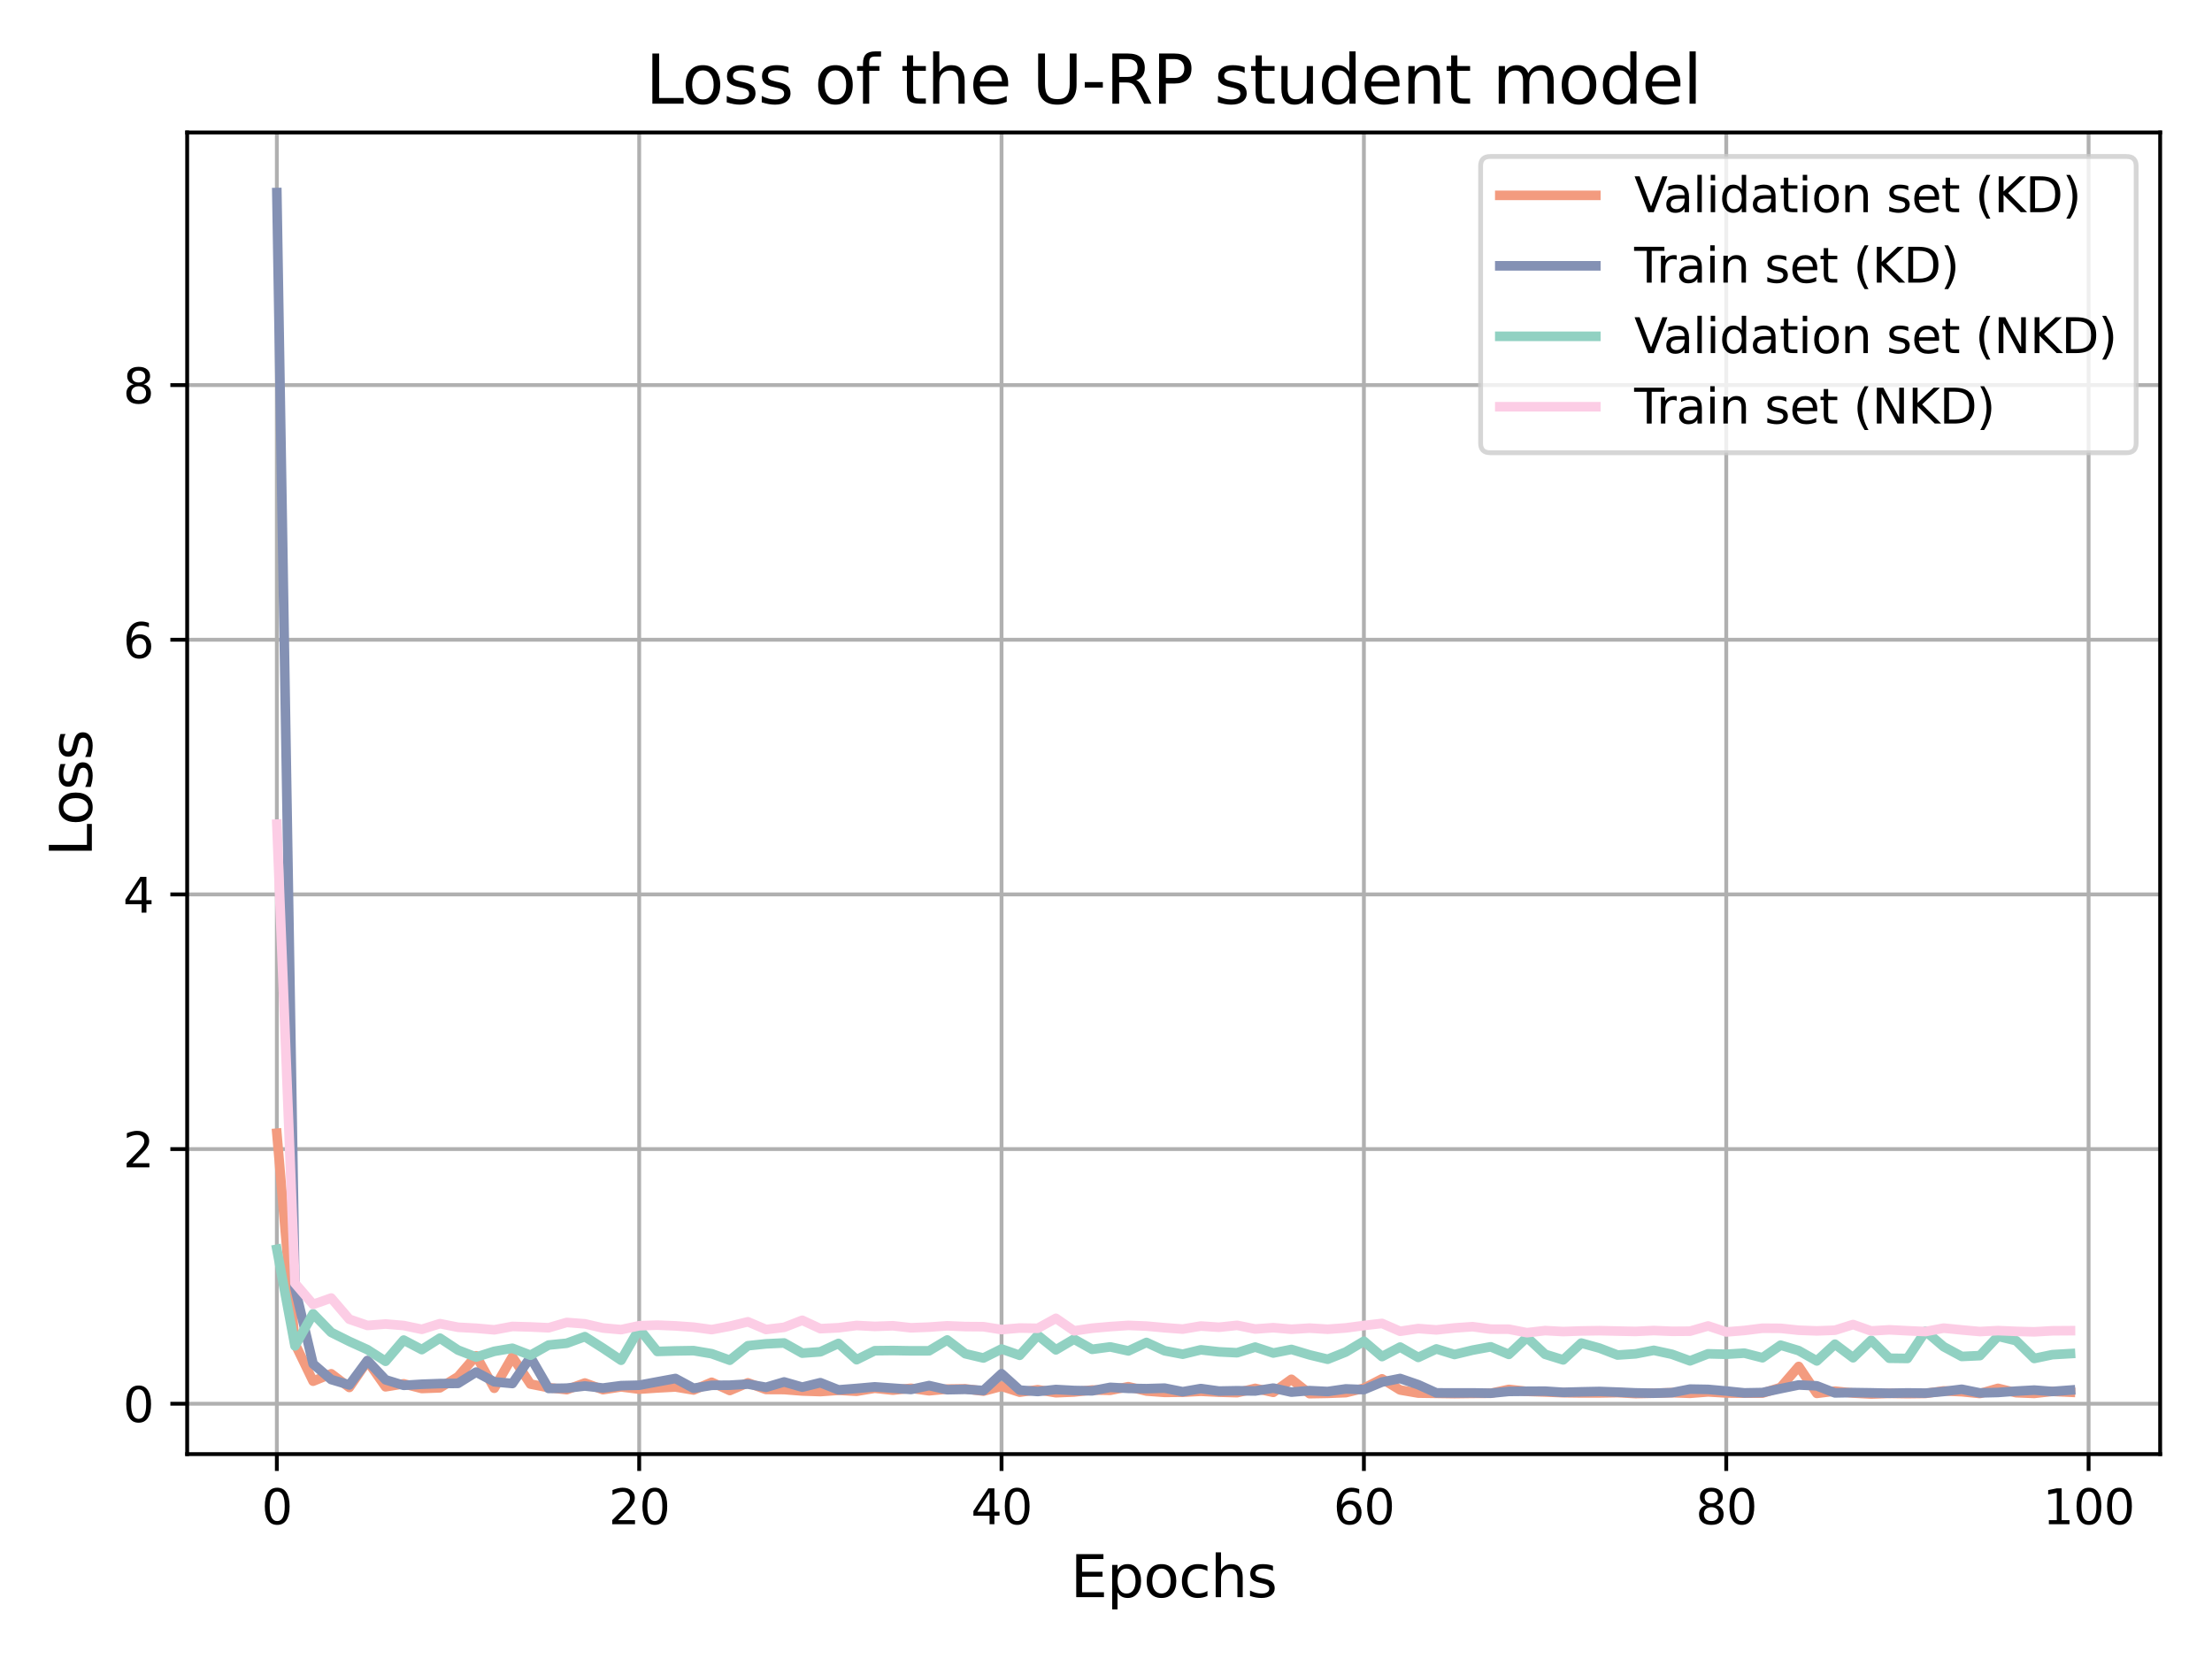 <?xml version="1.0" encoding="utf-8" standalone="no"?>
<!DOCTYPE svg PUBLIC "-//W3C//DTD SVG 1.1//EN"
  "http://www.w3.org/Graphics/SVG/1.1/DTD/svg11.dtd">
<svg xmlns:xlink="http://www.w3.org/1999/xlink" width="460.8pt" height="345.6pt" viewBox="0 0 460.8 345.6" xmlns="http://www.w3.org/2000/svg" version="1.1">
 <defs>
  <style type="text/css">*{stroke-linejoin: round; stroke-linecap: butt}</style>
 </defs>
 <g id="figure_1">
  <g id="patch_1">
   <path d="M 0 345.6 
L 460.8 345.6 
L 460.8 0 
L 0 0 
z
" style="fill: #ffffff"/>
  </g>
  <g id="axes_1">
   <g id="patch_2">
    <path d="M 38.99 302.92 
L 450 302.92 
L 450 27.6 
L 38.99 27.6 
z
" style="fill: #ffffff"/>
   </g>
   <g id="matplotlib.axis_1">
    <g id="xtick_1">
     <g id="line2d_1">
      <path d="M 57.672 302.92 
L 57.672 27.6 
" clip-path="url(#p342c184f6d)" style="fill: none; stroke: #b0b0b0; stroke-width: 0.8; stroke-linecap: square"/>
     </g>
     <g id="line2d_2">
      <defs>
       <path id="mbb10633350" d="M 0 0 
L 0 3.5 
" style="stroke: #000000; stroke-width: 0.8"/>
      </defs>
      <g>
       <use xlink:href="#mbb10633350" x="57.672" y="302.92" style="stroke: #000000; stroke-width: 0.8"/>
      </g>
     </g>
     <g id="text_1">
      <!-- 0 -->
      <g transform="translate(54.491 317.518)scale(0.1 -0.1)">
       <defs>
        <path id="DejaVuSans-30" d="M 2034 4250 
Q 1547 4250 1301 3770 
Q 1056 3291 1056 2328 
Q 1056 1369 1301 889 
Q 1547 409 2034 409 
Q 2525 409 2770 889 
Q 3016 1369 3016 2328 
Q 3016 3291 2770 3770 
Q 2525 4250 2034 4250 
z
M 2034 4750 
Q 2819 4750 3233 4129 
Q 3647 3509 3647 2328 
Q 3647 1150 3233 529 
Q 2819 -91 2034 -91 
Q 1250 -91 836 529 
Q 422 1150 422 2328 
Q 422 3509 836 4129 
Q 1250 4750 2034 4750 
z
" transform="scale(0.016)"/>
       </defs>
       <use xlink:href="#DejaVuSans-30"/>
      </g>
     </g>
    </g>
    <g id="xtick_2">
     <g id="line2d_3">
      <path d="M 133.156 302.92 
L 133.156 27.6 
" clip-path="url(#p342c184f6d)" style="fill: none; stroke: #b0b0b0; stroke-width: 0.8; stroke-linecap: square"/>
     </g>
     <g id="line2d_4">
      <g>
       <use xlink:href="#mbb10633350" x="133.156" y="302.92" style="stroke: #000000; stroke-width: 0.8"/>
      </g>
     </g>
     <g id="text_2">
      <!-- 20 -->
      <g transform="translate(126.794 317.518)scale(0.1 -0.1)">
       <defs>
        <path id="DejaVuSans-32" d="M 1228 531 
L 3431 531 
L 3431 0 
L 469 0 
L 469 531 
Q 828 903 1448 1529 
Q 2069 2156 2228 2338 
Q 2531 2678 2651 2914 
Q 2772 3150 2772 3378 
Q 2772 3750 2511 3984 
Q 2250 4219 1831 4219 
Q 1534 4219 1204 4116 
Q 875 4013 500 3803 
L 500 4441 
Q 881 4594 1212 4672 
Q 1544 4750 1819 4750 
Q 2544 4750 2975 4387 
Q 3406 4025 3406 3419 
Q 3406 3131 3298 2873 
Q 3191 2616 2906 2266 
Q 2828 2175 2409 1742 
Q 1991 1309 1228 531 
z
" transform="scale(0.016)"/>
       </defs>
       <use xlink:href="#DejaVuSans-32"/>
       <use xlink:href="#DejaVuSans-30" x="63.623"/>
      </g>
     </g>
    </g>
    <g id="xtick_3">
     <g id="line2d_5">
      <path d="M 208.64 302.92 
L 208.64 27.6 
" clip-path="url(#p342c184f6d)" style="fill: none; stroke: #b0b0b0; stroke-width: 0.8; stroke-linecap: square"/>
     </g>
     <g id="line2d_6">
      <g>
       <use xlink:href="#mbb10633350" x="208.64" y="302.92" style="stroke: #000000; stroke-width: 0.8"/>
      </g>
     </g>
     <g id="text_3">
      <!-- 40 -->
      <g transform="translate(202.278 317.518)scale(0.1 -0.1)">
       <defs>
        <path id="DejaVuSans-34" d="M 2419 4116 
L 825 1625 
L 2419 1625 
L 2419 4116 
z
M 2253 4666 
L 3047 4666 
L 3047 1625 
L 3713 1625 
L 3713 1100 
L 3047 1100 
L 3047 0 
L 2419 0 
L 2419 1100 
L 313 1100 
L 313 1709 
L 2253 4666 
z
" transform="scale(0.016)"/>
       </defs>
       <use xlink:href="#DejaVuSans-34"/>
       <use xlink:href="#DejaVuSans-30" x="63.623"/>
      </g>
     </g>
    </g>
    <g id="xtick_4">
     <g id="line2d_7">
      <path d="M 284.124 302.92 
L 284.124 27.6 
" clip-path="url(#p342c184f6d)" style="fill: none; stroke: #b0b0b0; stroke-width: 0.8; stroke-linecap: square"/>
     </g>
     <g id="line2d_8">
      <g>
       <use xlink:href="#mbb10633350" x="284.124" y="302.92" style="stroke: #000000; stroke-width: 0.8"/>
      </g>
     </g>
     <g id="text_4">
      <!-- 60 -->
      <g transform="translate(277.762 317.518)scale(0.1 -0.1)">
       <defs>
        <path id="DejaVuSans-36" d="M 2113 2584 
Q 1688 2584 1439 2293 
Q 1191 2003 1191 1497 
Q 1191 994 1439 701 
Q 1688 409 2113 409 
Q 2538 409 2786 701 
Q 3034 994 3034 1497 
Q 3034 2003 2786 2293 
Q 2538 2584 2113 2584 
z
M 3366 4563 
L 3366 3988 
Q 3128 4100 2886 4159 
Q 2644 4219 2406 4219 
Q 1781 4219 1451 3797 
Q 1122 3375 1075 2522 
Q 1259 2794 1537 2939 
Q 1816 3084 2150 3084 
Q 2853 3084 3261 2657 
Q 3669 2231 3669 1497 
Q 3669 778 3244 343 
Q 2819 -91 2113 -91 
Q 1303 -91 875 529 
Q 447 1150 447 2328 
Q 447 3434 972 4092 
Q 1497 4750 2381 4750 
Q 2619 4750 2861 4703 
Q 3103 4656 3366 4563 
z
" transform="scale(0.016)"/>
       </defs>
       <use xlink:href="#DejaVuSans-36"/>
       <use xlink:href="#DejaVuSans-30" x="63.623"/>
      </g>
     </g>
    </g>
    <g id="xtick_5">
     <g id="line2d_9">
      <path d="M 359.608 302.92 
L 359.608 27.6 
" clip-path="url(#p342c184f6d)" style="fill: none; stroke: #b0b0b0; stroke-width: 0.8; stroke-linecap: square"/>
     </g>
     <g id="line2d_10">
      <g>
       <use xlink:href="#mbb10633350" x="359.608" y="302.92" style="stroke: #000000; stroke-width: 0.8"/>
      </g>
     </g>
     <g id="text_5">
      <!-- 80 -->
      <g transform="translate(353.245 317.518)scale(0.1 -0.1)">
       <defs>
        <path id="DejaVuSans-38" d="M 2034 2216 
Q 1584 2216 1326 1975 
Q 1069 1734 1069 1313 
Q 1069 891 1326 650 
Q 1584 409 2034 409 
Q 2484 409 2743 651 
Q 3003 894 3003 1313 
Q 3003 1734 2745 1975 
Q 2488 2216 2034 2216 
z
M 1403 2484 
Q 997 2584 770 2862 
Q 544 3141 544 3541 
Q 544 4100 942 4425 
Q 1341 4750 2034 4750 
Q 2731 4750 3128 4425 
Q 3525 4100 3525 3541 
Q 3525 3141 3298 2862 
Q 3072 2584 2669 2484 
Q 3125 2378 3379 2068 
Q 3634 1759 3634 1313 
Q 3634 634 3220 271 
Q 2806 -91 2034 -91 
Q 1263 -91 848 271 
Q 434 634 434 1313 
Q 434 1759 690 2068 
Q 947 2378 1403 2484 
z
M 1172 3481 
Q 1172 3119 1398 2916 
Q 1625 2713 2034 2713 
Q 2441 2713 2670 2916 
Q 2900 3119 2900 3481 
Q 2900 3844 2670 4047 
Q 2441 4250 2034 4250 
Q 1625 4250 1398 4047 
Q 1172 3844 1172 3481 
z
" transform="scale(0.016)"/>
       </defs>
       <use xlink:href="#DejaVuSans-38"/>
       <use xlink:href="#DejaVuSans-30" x="63.623"/>
      </g>
     </g>
    </g>
    <g id="xtick_6">
     <g id="line2d_11">
      <path d="M 435.092 302.92 
L 435.092 27.6 
" clip-path="url(#p342c184f6d)" style="fill: none; stroke: #b0b0b0; stroke-width: 0.8; stroke-linecap: square"/>
     </g>
     <g id="line2d_12">
      <g>
       <use xlink:href="#mbb10633350" x="435.092" y="302.92" style="stroke: #000000; stroke-width: 0.8"/>
      </g>
     </g>
     <g id="text_6">
      <!-- 100 -->
      <g transform="translate(425.548 317.518)scale(0.1 -0.1)">
       <defs>
        <path id="DejaVuSans-31" d="M 794 531 
L 1825 531 
L 1825 4091 
L 703 3866 
L 703 4441 
L 1819 4666 
L 2450 4666 
L 2450 531 
L 3481 531 
L 3481 0 
L 794 0 
L 794 531 
z
" transform="scale(0.016)"/>
       </defs>
       <use xlink:href="#DejaVuSans-31"/>
       <use xlink:href="#DejaVuSans-30" x="63.623"/>
       <use xlink:href="#DejaVuSans-30" x="127.246"/>
      </g>
     </g>
    </g>
    <g id="text_7">
     <!-- Epochs -->
     <g transform="translate(222.996 332.716)scale(0.12 -0.12)">
      <defs>
       <path id="DejaVuSans-45" d="M 628 4666 
L 3578 4666 
L 3578 4134 
L 1259 4134 
L 1259 2753 
L 3481 2753 
L 3481 2222 
L 1259 2222 
L 1259 531 
L 3634 531 
L 3634 0 
L 628 0 
L 628 4666 
z
" transform="scale(0.016)"/>
       <path id="DejaVuSans-70" d="M 1159 525 
L 1159 -1331 
L 581 -1331 
L 581 3500 
L 1159 3500 
L 1159 2969 
Q 1341 3281 1617 3432 
Q 1894 3584 2278 3584 
Q 2916 3584 3314 3078 
Q 3713 2572 3713 1747 
Q 3713 922 3314 415 
Q 2916 -91 2278 -91 
Q 1894 -91 1617 61 
Q 1341 213 1159 525 
z
M 3116 1747 
Q 3116 2381 2855 2742 
Q 2594 3103 2138 3103 
Q 1681 3103 1420 2742 
Q 1159 2381 1159 1747 
Q 1159 1113 1420 752 
Q 1681 391 2138 391 
Q 2594 391 2855 752 
Q 3116 1113 3116 1747 
z
" transform="scale(0.016)"/>
       <path id="DejaVuSans-6f" d="M 1959 3097 
Q 1497 3097 1228 2736 
Q 959 2375 959 1747 
Q 959 1119 1226 758 
Q 1494 397 1959 397 
Q 2419 397 2687 759 
Q 2956 1122 2956 1747 
Q 2956 2369 2687 2733 
Q 2419 3097 1959 3097 
z
M 1959 3584 
Q 2709 3584 3137 3096 
Q 3566 2609 3566 1747 
Q 3566 888 3137 398 
Q 2709 -91 1959 -91 
Q 1206 -91 779 398 
Q 353 888 353 1747 
Q 353 2609 779 3096 
Q 1206 3584 1959 3584 
z
" transform="scale(0.016)"/>
       <path id="DejaVuSans-63" d="M 3122 3366 
L 3122 2828 
Q 2878 2963 2633 3030 
Q 2388 3097 2138 3097 
Q 1578 3097 1268 2742 
Q 959 2388 959 1747 
Q 959 1106 1268 751 
Q 1578 397 2138 397 
Q 2388 397 2633 464 
Q 2878 531 3122 666 
L 3122 134 
Q 2881 22 2623 -34 
Q 2366 -91 2075 -91 
Q 1284 -91 818 406 
Q 353 903 353 1747 
Q 353 2603 823 3093 
Q 1294 3584 2113 3584 
Q 2378 3584 2631 3529 
Q 2884 3475 3122 3366 
z
" transform="scale(0.016)"/>
       <path id="DejaVuSans-68" d="M 3513 2113 
L 3513 0 
L 2938 0 
L 2938 2094 
Q 2938 2591 2744 2837 
Q 2550 3084 2163 3084 
Q 1697 3084 1428 2787 
Q 1159 2491 1159 1978 
L 1159 0 
L 581 0 
L 581 4863 
L 1159 4863 
L 1159 2956 
Q 1366 3272 1645 3428 
Q 1925 3584 2291 3584 
Q 2894 3584 3203 3211 
Q 3513 2838 3513 2113 
z
" transform="scale(0.016)"/>
       <path id="DejaVuSans-73" d="M 2834 3397 
L 2834 2853 
Q 2591 2978 2328 3040 
Q 2066 3103 1784 3103 
Q 1356 3103 1142 2972 
Q 928 2841 928 2578 
Q 928 2378 1081 2264 
Q 1234 2150 1697 2047 
L 1894 2003 
Q 2506 1872 2764 1633 
Q 3022 1394 3022 966 
Q 3022 478 2636 193 
Q 2250 -91 1575 -91 
Q 1294 -91 989 -36 
Q 684 19 347 128 
L 347 722 
Q 666 556 975 473 
Q 1284 391 1588 391 
Q 1994 391 2212 530 
Q 2431 669 2431 922 
Q 2431 1156 2273 1281 
Q 2116 1406 1581 1522 
L 1381 1569 
Q 847 1681 609 1914 
Q 372 2147 372 2553 
Q 372 3047 722 3315 
Q 1072 3584 1716 3584 
Q 2034 3584 2315 3537 
Q 2597 3491 2834 3397 
z
" transform="scale(0.016)"/>
      </defs>
      <use xlink:href="#DejaVuSans-45"/>
      <use xlink:href="#DejaVuSans-70" x="63.184"/>
      <use xlink:href="#DejaVuSans-6f" x="126.66"/>
      <use xlink:href="#DejaVuSans-63" x="187.842"/>
      <use xlink:href="#DejaVuSans-68" x="242.822"/>
      <use xlink:href="#DejaVuSans-73" x="306.201"/>
     </g>
    </g>
   </g>
   <g id="matplotlib.axis_2">
    <g id="ytick_1">
     <g id="line2d_13">
      <path d="M 38.99 292.428 
L 450 292.428 
" clip-path="url(#p342c184f6d)" style="fill: none; stroke: #b0b0b0; stroke-width: 0.8; stroke-linecap: square"/>
     </g>
     <g id="line2d_14">
      <defs>
       <path id="m2e45bf5caa" d="M 0 0 
L -3.5 0 
" style="stroke: #000000; stroke-width: 0.8"/>
      </defs>
      <g>
       <use xlink:href="#m2e45bf5caa" x="38.99" y="292.428" style="stroke: #000000; stroke-width: 0.8"/>
      </g>
     </g>
     <g id="text_8">
      <!-- 0 -->
      <g transform="translate(25.628 296.227)scale(0.1 -0.1)">
       <use xlink:href="#DejaVuSans-30"/>
      </g>
     </g>
    </g>
    <g id="ytick_2">
     <g id="line2d_15">
      <path d="M 38.99 239.376 
L 450 239.376 
" clip-path="url(#p342c184f6d)" style="fill: none; stroke: #b0b0b0; stroke-width: 0.8; stroke-linecap: square"/>
     </g>
     <g id="line2d_16">
      <g>
       <use xlink:href="#m2e45bf5caa" x="38.99" y="239.376" style="stroke: #000000; stroke-width: 0.8"/>
      </g>
     </g>
     <g id="text_9">
      <!-- 2 -->
      <g transform="translate(25.628 243.175)scale(0.1 -0.1)">
       <use xlink:href="#DejaVuSans-32"/>
      </g>
     </g>
    </g>
    <g id="ytick_3">
     <g id="line2d_17">
      <path d="M 38.99 186.323 
L 450 186.323 
" clip-path="url(#p342c184f6d)" style="fill: none; stroke: #b0b0b0; stroke-width: 0.8; stroke-linecap: square"/>
     </g>
     <g id="line2d_18">
      <g>
       <use xlink:href="#m2e45bf5caa" x="38.99" y="186.323" style="stroke: #000000; stroke-width: 0.8"/>
      </g>
     </g>
     <g id="text_10">
      <!-- 4 -->
      <g transform="translate(25.628 190.123)scale(0.1 -0.1)">
       <use xlink:href="#DejaVuSans-34"/>
      </g>
     </g>
    </g>
    <g id="ytick_4">
     <g id="line2d_19">
      <path d="M 38.99 133.271 
L 450 133.271 
" clip-path="url(#p342c184f6d)" style="fill: none; stroke: #b0b0b0; stroke-width: 0.8; stroke-linecap: square"/>
     </g>
     <g id="line2d_20">
      <g>
       <use xlink:href="#m2e45bf5caa" x="38.99" y="133.271" style="stroke: #000000; stroke-width: 0.8"/>
      </g>
     </g>
     <g id="text_11">
      <!-- 6 -->
      <g transform="translate(25.628 137.071)scale(0.1 -0.1)">
       <use xlink:href="#DejaVuSans-36"/>
      </g>
     </g>
    </g>
    <g id="ytick_5">
     <g id="line2d_21">
      <path d="M 38.99 80.219 
L 450 80.219 
" clip-path="url(#p342c184f6d)" style="fill: none; stroke: #b0b0b0; stroke-width: 0.8; stroke-linecap: square"/>
     </g>
     <g id="line2d_22">
      <g>
       <use xlink:href="#m2e45bf5caa" x="38.99" y="80.219" style="stroke: #000000; stroke-width: 0.8"/>
      </g>
     </g>
     <g id="text_12">
      <!-- 8 -->
      <g transform="translate(25.628 84.018)scale(0.1 -0.1)">
       <use xlink:href="#DejaVuSans-38"/>
      </g>
     </g>
    </g>
    <g id="text_13">
     <!-- Loss -->
     <g transform="translate(19.132 178.421)rotate(-90)scale(0.12 -0.12)">
      <defs>
       <path id="DejaVuSans-4c" d="M 628 4666 
L 1259 4666 
L 1259 531 
L 3531 531 
L 3531 0 
L 628 0 
L 628 4666 
z
" transform="scale(0.016)"/>
      </defs>
      <use xlink:href="#DejaVuSans-4c"/>
      <use xlink:href="#DejaVuSans-6f" x="53.963"/>
      <use xlink:href="#DejaVuSans-73" x="115.145"/>
      <use xlink:href="#DejaVuSans-73" x="167.244"/>
     </g>
    </g>
   </g>
   <g id="line2d_23">
    <path d="M 57.672 236.069 
L 61.446 279.922 
L 65.221 287.726 
L 68.995 286.186 
L 72.769 289.029 
L 76.543 283.527 
L 80.317 288.893 
L 84.092 288.276 
L 87.866 289.249 
L 91.64 289.108 
L 95.414 286.797 
L 99.188 282.435 
L 102.963 289.199 
L 106.737 282.657 
L 110.511 288.327 
L 114.285 289.072 
L 118.059 289.493 
L 121.834 288.104 
L 125.608 289.493 
L 129.382 288.913 
L 133.156 289.387 
L 136.93 289.132 
L 140.705 288.933 
L 144.479 289.562 
L 148.253 287.954 
L 152.027 289.67 
L 155.801 288.068 
L 159.576 289.454 
L 163.35 289.472 
L 167.124 289.767 
L 170.898 289.892 
L 174.672 289.626 
L 178.447 289.826 
L 182.221 289.196 
L 185.995 289.598 
L 189.769 289.207 
L 193.543 289.724 
L 197.318 289.367 
L 201.092 289.314 
L 204.866 289.795 
L 208.64 288.79 
L 212.414 290.018 
L 216.189 289.504 
L 219.963 290.134 
L 223.737 289.981 
L 227.511 289.563 
L 231.285 289.625 
L 235.06 288.874 
L 238.834 289.781 
L 242.608 290.058 
L 246.382 290.024 
L 250.156 289.828 
L 253.93 290.015 
L 257.705 290.122 
L 261.479 289.226 
L 265.253 290.051 
L 269.027 287.331 
L 272.801 290.328 
L 276.576 290.261 
L 280.35 290.117 
L 284.124 289.19 
L 287.898 287.237 
L 291.672 289.559 
L 295.447 290.208 
L 299.221 290.264 
L 302.995 290.32 
L 306.769 290.271 
L 310.543 290.251 
L 314.318 289.437 
L 318.092 289.849 
L 321.866 289.974 
L 325.64 290.132 
L 329.414 290.18 
L 333.189 290.176 
L 336.963 290.112 
L 340.737 290.311 
L 344.511 290.232 
L 348.285 290.123 
L 352.06 290.253 
L 355.834 289.958 
L 359.608 290.185 
L 363.382 290.225 
L 367.156 290.218 
L 370.931 289.032 
L 374.705 284.654 
L 378.479 290.269 
L 382.253 289.797 
L 386.027 290.199 
L 389.802 290.405 
L 393.576 290.268 
L 397.35 290.328 
L 401.124 290.279 
L 404.898 289.749 
L 408.673 289.92 
L 412.447 290.295 
L 416.221 289.218 
L 419.995 290.128 
L 423.769 290.275 
L 427.544 289.846 
L 431.318 290.027 
" clip-path="url(#p342c184f6d)" style="fill: none; stroke: #f39b7f; stroke-width: 2; stroke-linecap: square"/>
   </g>
   <g id="line2d_24">
    <path d="M 57.672 40.115 
L 61.446 268.257 
L 65.221 284.121 
L 68.995 287.385 
L 72.769 288.51 
L 76.543 283.417 
L 80.317 287.433 
L 84.092 288.593 
L 87.866 288.361 
L 91.64 288.224 
L 95.414 288.182 
L 99.188 285.834 
L 102.963 287.853 
L 106.737 288.211 
L 110.511 282.729 
L 114.285 289.24 
L 118.059 289.176 
L 121.834 288.73 
L 125.608 289.153 
L 129.382 288.653 
L 133.156 288.562 
L 136.93 287.857 
L 140.705 287.162 
L 144.479 289.199 
L 148.253 288.587 
L 152.027 288.559 
L 155.801 288.334 
L 159.576 288.996 
L 163.35 287.883 
L 167.124 288.967 
L 170.898 288.039 
L 174.672 289.534 
L 178.447 289.24 
L 182.221 288.906 
L 185.995 289.175 
L 189.769 289.453 
L 193.543 288.638 
L 197.318 289.502 
L 201.092 289.425 
L 204.866 289.666 
L 208.64 286.177 
L 212.414 289.579 
L 216.189 289.876 
L 219.963 289.459 
L 223.737 289.667 
L 227.511 289.737 
L 231.285 289.01 
L 235.06 289.224 
L 238.834 289.286 
L 242.608 289.171 
L 246.382 289.92 
L 250.156 289.262 
L 253.93 289.787 
L 257.705 289.717 
L 261.479 289.766 
L 265.253 289.167 
L 269.027 290.005 
L 272.801 289.693 
L 276.576 289.876 
L 280.35 289.334 
L 284.124 289.481 
L 287.898 287.91 
L 291.672 287.161 
L 295.447 288.458 
L 299.221 290.162 
L 302.995 290.177 
L 306.769 290.168 
L 310.543 290.232 
L 314.318 289.859 
L 318.092 289.823 
L 321.866 289.803 
L 325.64 290.046 
L 329.414 289.944 
L 333.189 289.866 
L 336.963 290 
L 340.737 290.162 
L 344.511 290.232 
L 348.285 290.111 
L 352.06 289.374 
L 355.834 289.439 
L 359.608 289.777 
L 363.382 290.163 
L 367.156 290.092 
L 370.931 289.282 
L 374.705 288.512 
L 378.479 288.697 
L 382.253 290.167 
L 386.027 290.097 
L 389.802 290.155 
L 393.576 290.237 
L 397.35 290.171 
L 401.124 290.213 
L 404.898 289.873 
L 408.673 289.406 
L 412.447 290.168 
L 416.221 290.078 
L 419.995 289.796 
L 423.769 289.583 
L 427.544 289.867 
L 431.318 289.581 
" clip-path="url(#p342c184f6d)" style="fill: none; stroke: #8491b4; stroke-width: 2; stroke-linecap: square"/>
   </g>
   <g id="line2d_25">
    <path d="M 57.672 260.243 
L 61.446 280.371 
L 65.221 273.684 
L 68.995 277.56 
L 72.769 279.441 
L 76.543 281.155 
L 80.317 283.58 
L 84.092 279.165 
L 87.866 281.148 
L 91.64 278.758 
L 95.414 281.248 
L 99.188 282.706 
L 102.963 281.505 
L 106.737 280.862 
L 110.511 282.32 
L 114.285 280.197 
L 118.059 279.824 
L 121.834 278.447 
L 125.608 280.842 
L 129.382 283.363 
L 133.156 276.827 
L 136.93 281.531 
L 140.705 281.421 
L 144.479 281.36 
L 148.253 282.001 
L 152.027 283.358 
L 155.801 280.341 
L 159.576 279.948 
L 163.35 279.767 
L 167.124 281.882 
L 170.898 281.606 
L 174.672 279.858 
L 178.447 283.254 
L 182.221 281.38 
L 185.995 281.337 
L 189.769 281.405 
L 193.543 281.396 
L 197.318 279.139 
L 201.092 282.006 
L 204.866 282.899 
L 208.64 281.021 
L 212.414 282.335 
L 216.189 278.165 
L 219.963 281.202 
L 223.737 278.969 
L 227.511 281.09 
L 231.285 280.585 
L 235.06 281.418 
L 238.834 279.657 
L 242.608 281.391 
L 246.382 282.107 
L 250.156 281.193 
L 253.93 281.613 
L 257.705 281.8 
L 261.479 280.622 
L 265.253 281.859 
L 269.027 281.11 
L 272.801 282.244 
L 276.576 283.157 
L 280.35 281.648 
L 284.124 279.399 
L 287.898 282.6 
L 291.672 280.618 
L 295.447 282.774 
L 299.221 281.006 
L 302.995 282.168 
L 306.769 281.258 
L 310.543 280.565 
L 314.318 282.149 
L 318.092 278.603 
L 321.866 282.122 
L 325.64 283.29 
L 329.414 279.79 
L 333.189 280.833 
L 336.963 282.279 
L 340.737 282.027 
L 344.511 281.299 
L 348.285 282.117 
L 352.06 283.491 
L 355.834 282.021 
L 359.608 282.118 
L 363.382 281.883 
L 367.156 282.848 
L 370.931 280.222 
L 374.705 281.36 
L 378.479 283.504 
L 382.253 280.018 
L 386.027 282.848 
L 389.802 279.217 
L 393.576 282.945 
L 397.35 282.992 
L 401.124 277.317 
L 404.898 280.541 
L 408.673 282.576 
L 412.447 282.401 
L 416.221 278.369 
L 419.995 279.293 
L 423.769 282.993 
L 427.544 282.199 
L 431.318 281.98 
" clip-path="url(#p342c184f6d)" style="fill: none; stroke: #91d1c2; stroke-width: 2; stroke-linecap: square"/>
   </g>
   <g id="line2d_26">
    <path d="M 57.672 171.678 
L 61.446 267.328 
L 65.221 271.73 
L 68.995 270.406 
L 72.769 274.817 
L 76.543 276.116 
L 80.317 275.817 
L 84.092 276.129 
L 87.866 276.923 
L 91.64 275.742 
L 95.414 276.492 
L 99.188 276.697 
L 102.963 277.026 
L 106.737 276.323 
L 110.511 276.428 
L 114.285 276.598 
L 118.059 275.489 
L 121.834 275.778 
L 125.608 276.649 
L 129.382 276.987 
L 133.156 276.177 
L 136.93 276.048 
L 140.705 276.203 
L 144.479 276.471 
L 148.253 276.983 
L 152.027 276.274 
L 155.801 275.354 
L 159.576 276.957 
L 163.35 276.504 
L 167.124 275.039 
L 170.898 276.785 
L 174.672 276.599 
L 178.447 276.118 
L 182.221 276.315 
L 185.995 276.18 
L 189.769 276.604 
L 193.543 276.461 
L 197.318 276.191 
L 201.092 276.349 
L 204.866 276.377 
L 208.64 276.974 
L 212.414 276.653 
L 216.189 276.708 
L 219.963 274.629 
L 223.737 277.232 
L 227.511 276.687 
L 231.285 276.355 
L 235.06 276.103 
L 238.834 276.25 
L 242.608 276.593 
L 246.382 276.874 
L 250.156 276.237 
L 253.93 276.494 
L 257.705 276.092 
L 261.479 276.858 
L 265.253 276.583 
L 269.027 276.909 
L 272.801 276.67 
L 276.576 276.903 
L 280.35 276.63 
L 284.124 276.13 
L 287.898 275.693 
L 291.672 277.332 
L 295.447 276.764 
L 299.221 277.04 
L 302.995 276.634 
L 306.769 276.371 
L 310.543 276.883 
L 314.318 276.897 
L 318.092 277.625 
L 321.866 277.184 
L 325.64 277.39 
L 329.414 277.258 
L 333.189 277.202 
L 336.963 277.287 
L 340.737 277.361 
L 344.511 277.175 
L 348.285 277.335 
L 352.06 277.308 
L 355.834 276.219 
L 359.608 277.47 
L 363.382 277.163 
L 367.156 276.69 
L 370.931 276.716 
L 374.705 277.112 
L 378.479 277.249 
L 382.253 277.11 
L 386.027 275.923 
L 389.802 277.259 
L 393.576 277.024 
L 397.35 277.22 
L 401.124 277.387 
L 404.898 276.671 
L 408.673 277.048 
L 412.447 277.388 
L 416.221 277.188 
L 419.995 277.347 
L 423.769 277.445 
L 427.544 277.229 
L 431.318 277.203 
" clip-path="url(#p342c184f6d)" style="fill: none; stroke: #fccde5; stroke-width: 2; stroke-linecap: square"/>
   </g>
   <g id="patch_3">
    <path d="M 38.99 302.92 
L 38.99 27.6 
" style="fill: none; stroke: #000000; stroke-width: 0.8; stroke-linejoin: miter; stroke-linecap: square"/>
   </g>
   <g id="patch_4">
    <path d="M 450 302.92 
L 450 27.6 
" style="fill: none; stroke: #000000; stroke-width: 0.8; stroke-linejoin: miter; stroke-linecap: square"/>
   </g>
   <g id="patch_5">
    <path d="M 38.99 302.92 
L 450 302.92 
" style="fill: none; stroke: #000000; stroke-width: 0.8; stroke-linejoin: miter; stroke-linecap: square"/>
   </g>
   <g id="patch_6">
    <path d="M 38.99 27.6 
L 450 27.6 
" style="fill: none; stroke: #000000; stroke-width: 0.8; stroke-linejoin: miter; stroke-linecap: square"/>
   </g>
   <g id="text_14">
    <!-- Loss of the U-RP student model -->
    <g transform="translate(134.493 21.6)scale(0.14 -0.14)">
     <defs>
      <path id="DejaVuSans-20" transform="scale(0.016)"/>
      <path id="DejaVuSans-66" d="M 2375 4863 
L 2375 4384 
L 1825 4384 
Q 1516 4384 1395 4259 
Q 1275 4134 1275 3809 
L 1275 3500 
L 2222 3500 
L 2222 3053 
L 1275 3053 
L 1275 0 
L 697 0 
L 697 3053 
L 147 3053 
L 147 3500 
L 697 3500 
L 697 3744 
Q 697 4328 969 4595 
Q 1241 4863 1831 4863 
L 2375 4863 
z
" transform="scale(0.016)"/>
      <path id="DejaVuSans-74" d="M 1172 4494 
L 1172 3500 
L 2356 3500 
L 2356 3053 
L 1172 3053 
L 1172 1153 
Q 1172 725 1289 603 
Q 1406 481 1766 481 
L 2356 481 
L 2356 0 
L 1766 0 
Q 1100 0 847 248 
Q 594 497 594 1153 
L 594 3053 
L 172 3053 
L 172 3500 
L 594 3500 
L 594 4494 
L 1172 4494 
z
" transform="scale(0.016)"/>
      <path id="DejaVuSans-65" d="M 3597 1894 
L 3597 1613 
L 953 1613 
Q 991 1019 1311 708 
Q 1631 397 2203 397 
Q 2534 397 2845 478 
Q 3156 559 3463 722 
L 3463 178 
Q 3153 47 2828 -22 
Q 2503 -91 2169 -91 
Q 1331 -91 842 396 
Q 353 884 353 1716 
Q 353 2575 817 3079 
Q 1281 3584 2069 3584 
Q 2775 3584 3186 3129 
Q 3597 2675 3597 1894 
z
M 3022 2063 
Q 3016 2534 2758 2815 
Q 2500 3097 2075 3097 
Q 1594 3097 1305 2825 
Q 1016 2553 972 2059 
L 3022 2063 
z
" transform="scale(0.016)"/>
      <path id="DejaVuSans-55" d="M 556 4666 
L 1191 4666 
L 1191 1831 
Q 1191 1081 1462 751 
Q 1734 422 2344 422 
Q 2950 422 3222 751 
Q 3494 1081 3494 1831 
L 3494 4666 
L 4128 4666 
L 4128 1753 
Q 4128 841 3676 375 
Q 3225 -91 2344 -91 
Q 1459 -91 1007 375 
Q 556 841 556 1753 
L 556 4666 
z
" transform="scale(0.016)"/>
      <path id="DejaVuSans-2d" d="M 313 2009 
L 1997 2009 
L 1997 1497 
L 313 1497 
L 313 2009 
z
" transform="scale(0.016)"/>
      <path id="DejaVuSans-52" d="M 2841 2188 
Q 3044 2119 3236 1894 
Q 3428 1669 3622 1275 
L 4263 0 
L 3584 0 
L 2988 1197 
Q 2756 1666 2539 1819 
Q 2322 1972 1947 1972 
L 1259 1972 
L 1259 0 
L 628 0 
L 628 4666 
L 2053 4666 
Q 2853 4666 3247 4331 
Q 3641 3997 3641 3322 
Q 3641 2881 3436 2590 
Q 3231 2300 2841 2188 
z
M 1259 4147 
L 1259 2491 
L 2053 2491 
Q 2509 2491 2742 2702 
Q 2975 2913 2975 3322 
Q 2975 3731 2742 3939 
Q 2509 4147 2053 4147 
L 1259 4147 
z
" transform="scale(0.016)"/>
      <path id="DejaVuSans-50" d="M 1259 4147 
L 1259 2394 
L 2053 2394 
Q 2494 2394 2734 2622 
Q 2975 2850 2975 3272 
Q 2975 3691 2734 3919 
Q 2494 4147 2053 4147 
L 1259 4147 
z
M 628 4666 
L 2053 4666 
Q 2838 4666 3239 4311 
Q 3641 3956 3641 3272 
Q 3641 2581 3239 2228 
Q 2838 1875 2053 1875 
L 1259 1875 
L 1259 0 
L 628 0 
L 628 4666 
z
" transform="scale(0.016)"/>
      <path id="DejaVuSans-75" d="M 544 1381 
L 544 3500 
L 1119 3500 
L 1119 1403 
Q 1119 906 1312 657 
Q 1506 409 1894 409 
Q 2359 409 2629 706 
Q 2900 1003 2900 1516 
L 2900 3500 
L 3475 3500 
L 3475 0 
L 2900 0 
L 2900 538 
Q 2691 219 2414 64 
Q 2138 -91 1772 -91 
Q 1169 -91 856 284 
Q 544 659 544 1381 
z
M 1991 3584 
L 1991 3584 
z
" transform="scale(0.016)"/>
      <path id="DejaVuSans-64" d="M 2906 2969 
L 2906 4863 
L 3481 4863 
L 3481 0 
L 2906 0 
L 2906 525 
Q 2725 213 2448 61 
Q 2172 -91 1784 -91 
Q 1150 -91 751 415 
Q 353 922 353 1747 
Q 353 2572 751 3078 
Q 1150 3584 1784 3584 
Q 2172 3584 2448 3432 
Q 2725 3281 2906 2969 
z
M 947 1747 
Q 947 1113 1208 752 
Q 1469 391 1925 391 
Q 2381 391 2643 752 
Q 2906 1113 2906 1747 
Q 2906 2381 2643 2742 
Q 2381 3103 1925 3103 
Q 1469 3103 1208 2742 
Q 947 2381 947 1747 
z
" transform="scale(0.016)"/>
      <path id="DejaVuSans-6e" d="M 3513 2113 
L 3513 0 
L 2938 0 
L 2938 2094 
Q 2938 2591 2744 2837 
Q 2550 3084 2163 3084 
Q 1697 3084 1428 2787 
Q 1159 2491 1159 1978 
L 1159 0 
L 581 0 
L 581 3500 
L 1159 3500 
L 1159 2956 
Q 1366 3272 1645 3428 
Q 1925 3584 2291 3584 
Q 2894 3584 3203 3211 
Q 3513 2838 3513 2113 
z
" transform="scale(0.016)"/>
      <path id="DejaVuSans-6d" d="M 3328 2828 
Q 3544 3216 3844 3400 
Q 4144 3584 4550 3584 
Q 5097 3584 5394 3201 
Q 5691 2819 5691 2113 
L 5691 0 
L 5113 0 
L 5113 2094 
Q 5113 2597 4934 2840 
Q 4756 3084 4391 3084 
Q 3944 3084 3684 2787 
Q 3425 2491 3425 1978 
L 3425 0 
L 2847 0 
L 2847 2094 
Q 2847 2600 2669 2842 
Q 2491 3084 2119 3084 
Q 1678 3084 1418 2786 
Q 1159 2488 1159 1978 
L 1159 0 
L 581 0 
L 581 3500 
L 1159 3500 
L 1159 2956 
Q 1356 3278 1631 3431 
Q 1906 3584 2284 3584 
Q 2666 3584 2933 3390 
Q 3200 3197 3328 2828 
z
" transform="scale(0.016)"/>
      <path id="DejaVuSans-6c" d="M 603 4863 
L 1178 4863 
L 1178 0 
L 603 0 
L 603 4863 
z
" transform="scale(0.016)"/>
     </defs>
     <use xlink:href="#DejaVuSans-4c"/>
     <use xlink:href="#DejaVuSans-6f" x="53.963"/>
     <use xlink:href="#DejaVuSans-73" x="115.145"/>
     <use xlink:href="#DejaVuSans-73" x="167.244"/>
     <use xlink:href="#DejaVuSans-20" x="219.344"/>
     <use xlink:href="#DejaVuSans-6f" x="251.131"/>
     <use xlink:href="#DejaVuSans-66" x="312.312"/>
     <use xlink:href="#DejaVuSans-20" x="347.518"/>
     <use xlink:href="#DejaVuSans-74" x="379.305"/>
     <use xlink:href="#DejaVuSans-68" x="418.514"/>
     <use xlink:href="#DejaVuSans-65" x="481.893"/>
     <use xlink:href="#DejaVuSans-20" x="543.416"/>
     <use xlink:href="#DejaVuSans-55" x="575.203"/>
     <use xlink:href="#DejaVuSans-2d" x="648.396"/>
     <use xlink:href="#DejaVuSans-52" x="684.48"/>
     <use xlink:href="#DejaVuSans-50" x="753.963"/>
     <use xlink:href="#DejaVuSans-20" x="814.266"/>
     <use xlink:href="#DejaVuSans-73" x="846.053"/>
     <use xlink:href="#DejaVuSans-74" x="898.152"/>
     <use xlink:href="#DejaVuSans-75" x="937.361"/>
     <use xlink:href="#DejaVuSans-64" x="1000.74"/>
     <use xlink:href="#DejaVuSans-65" x="1064.217"/>
     <use xlink:href="#DejaVuSans-6e" x="1125.74"/>
     <use xlink:href="#DejaVuSans-74" x="1189.119"/>
     <use xlink:href="#DejaVuSans-20" x="1228.328"/>
     <use xlink:href="#DejaVuSans-6d" x="1260.115"/>
     <use xlink:href="#DejaVuSans-6f" x="1357.527"/>
     <use xlink:href="#DejaVuSans-64" x="1418.709"/>
     <use xlink:href="#DejaVuSans-65" x="1482.186"/>
     <use xlink:href="#DejaVuSans-6c" x="1543.709"/>
    </g>
   </g>
   <g id="legend_1">
    <g id="patch_7">
     <path d="M 310.438 94.312 
L 443 94.312 
Q 445 94.312 445 92.312 
L 445 34.6 
Q 445 32.6 443 32.6 
L 310.438 32.6 
Q 308.438 32.6 308.438 34.6 
L 308.438 92.312 
Q 308.438 94.312 310.438 94.312 
z
" style="fill: #ffffff; opacity: 0.8; stroke: #cccccc; stroke-linejoin: miter"/>
    </g>
    <g id="line2d_27">
     <path d="M 312.438 40.698 
L 322.438 40.698 
L 332.438 40.698 
" style="fill: none; stroke: #f39b7f; stroke-width: 2; stroke-linecap: square"/>
    </g>
    <g id="text_15">
     <!-- Validation set (KD) -->
     <g transform="translate(340.438 44.198)scale(0.1 -0.1)">
      <defs>
       <path id="DejaVuSans-56" d="M 1831 0 
L 50 4666 
L 709 4666 
L 2188 738 
L 3669 4666 
L 4325 4666 
L 2547 0 
L 1831 0 
z
" transform="scale(0.016)"/>
       <path id="DejaVuSans-61" d="M 2194 1759 
Q 1497 1759 1228 1600 
Q 959 1441 959 1056 
Q 959 750 1161 570 
Q 1363 391 1709 391 
Q 2188 391 2477 730 
Q 2766 1069 2766 1631 
L 2766 1759 
L 2194 1759 
z
M 3341 1997 
L 3341 0 
L 2766 0 
L 2766 531 
Q 2569 213 2275 61 
Q 1981 -91 1556 -91 
Q 1019 -91 701 211 
Q 384 513 384 1019 
Q 384 1609 779 1909 
Q 1175 2209 1959 2209 
L 2766 2209 
L 2766 2266 
Q 2766 2663 2505 2880 
Q 2244 3097 1772 3097 
Q 1472 3097 1187 3025 
Q 903 2953 641 2809 
L 641 3341 
Q 956 3463 1253 3523 
Q 1550 3584 1831 3584 
Q 2591 3584 2966 3190 
Q 3341 2797 3341 1997 
z
" transform="scale(0.016)"/>
       <path id="DejaVuSans-69" d="M 603 3500 
L 1178 3500 
L 1178 0 
L 603 0 
L 603 3500 
z
M 603 4863 
L 1178 4863 
L 1178 4134 
L 603 4134 
L 603 4863 
z
" transform="scale(0.016)"/>
       <path id="DejaVuSans-28" d="M 1984 4856 
Q 1566 4138 1362 3434 
Q 1159 2731 1159 2009 
Q 1159 1288 1364 580 
Q 1569 -128 1984 -844 
L 1484 -844 
Q 1016 -109 783 600 
Q 550 1309 550 2009 
Q 550 2706 781 3412 
Q 1013 4119 1484 4856 
L 1984 4856 
z
" transform="scale(0.016)"/>
       <path id="DejaVuSans-4b" d="M 628 4666 
L 1259 4666 
L 1259 2694 
L 3353 4666 
L 4166 4666 
L 1850 2491 
L 4331 0 
L 3500 0 
L 1259 2247 
L 1259 0 
L 628 0 
L 628 4666 
z
" transform="scale(0.016)"/>
       <path id="DejaVuSans-44" d="M 1259 4147 
L 1259 519 
L 2022 519 
Q 2988 519 3436 956 
Q 3884 1394 3884 2338 
Q 3884 3275 3436 3711 
Q 2988 4147 2022 4147 
L 1259 4147 
z
M 628 4666 
L 1925 4666 
Q 3281 4666 3915 4102 
Q 4550 3538 4550 2338 
Q 4550 1131 3912 565 
Q 3275 0 1925 0 
L 628 0 
L 628 4666 
z
" transform="scale(0.016)"/>
       <path id="DejaVuSans-29" d="M 513 4856 
L 1013 4856 
Q 1481 4119 1714 3412 
Q 1947 2706 1947 2009 
Q 1947 1309 1714 600 
Q 1481 -109 1013 -844 
L 513 -844 
Q 928 -128 1133 580 
Q 1338 1288 1338 2009 
Q 1338 2731 1133 3434 
Q 928 4138 513 4856 
z
" transform="scale(0.016)"/>
      </defs>
      <use xlink:href="#DejaVuSans-56"/>
      <use xlink:href="#DejaVuSans-61" x="60.658"/>
      <use xlink:href="#DejaVuSans-6c" x="121.938"/>
      <use xlink:href="#DejaVuSans-69" x="149.721"/>
      <use xlink:href="#DejaVuSans-64" x="177.504"/>
      <use xlink:href="#DejaVuSans-61" x="240.98"/>
      <use xlink:href="#DejaVuSans-74" x="302.26"/>
      <use xlink:href="#DejaVuSans-69" x="341.469"/>
      <use xlink:href="#DejaVuSans-6f" x="369.252"/>
      <use xlink:href="#DejaVuSans-6e" x="430.434"/>
      <use xlink:href="#DejaVuSans-20" x="493.812"/>
      <use xlink:href="#DejaVuSans-73" x="525.6"/>
      <use xlink:href="#DejaVuSans-65" x="577.699"/>
      <use xlink:href="#DejaVuSans-74" x="639.223"/>
      <use xlink:href="#DejaVuSans-20" x="678.432"/>
      <use xlink:href="#DejaVuSans-28" x="710.219"/>
      <use xlink:href="#DejaVuSans-4b" x="749.232"/>
      <use xlink:href="#DejaVuSans-44" x="814.809"/>
      <use xlink:href="#DejaVuSans-29" x="891.811"/>
     </g>
    </g>
    <g id="line2d_28">
     <path d="M 312.438 55.377 
L 322.438 55.377 
L 332.438 55.377 
" style="fill: none; stroke: #8491b4; stroke-width: 2; stroke-linecap: square"/>
    </g>
    <g id="text_16">
     <!-- Train set (KD) -->
     <g transform="translate(340.438 58.877)scale(0.1 -0.1)">
      <defs>
       <path id="DejaVuSans-54" d="M -19 4666 
L 3928 4666 
L 3928 4134 
L 2272 4134 
L 2272 0 
L 1638 0 
L 1638 4134 
L -19 4134 
L -19 4666 
z
" transform="scale(0.016)"/>
       <path id="DejaVuSans-72" d="M 2631 2963 
Q 2534 3019 2420 3045 
Q 2306 3072 2169 3072 
Q 1681 3072 1420 2755 
Q 1159 2438 1159 1844 
L 1159 0 
L 581 0 
L 581 3500 
L 1159 3500 
L 1159 2956 
Q 1341 3275 1631 3429 
Q 1922 3584 2338 3584 
Q 2397 3584 2469 3576 
Q 2541 3569 2628 3553 
L 2631 2963 
z
" transform="scale(0.016)"/>
      </defs>
      <use xlink:href="#DejaVuSans-54"/>
      <use xlink:href="#DejaVuSans-72" x="46.334"/>
      <use xlink:href="#DejaVuSans-61" x="87.447"/>
      <use xlink:href="#DejaVuSans-69" x="148.727"/>
      <use xlink:href="#DejaVuSans-6e" x="176.51"/>
      <use xlink:href="#DejaVuSans-20" x="239.889"/>
      <use xlink:href="#DejaVuSans-73" x="271.676"/>
      <use xlink:href="#DejaVuSans-65" x="323.775"/>
      <use xlink:href="#DejaVuSans-74" x="385.299"/>
      <use xlink:href="#DejaVuSans-20" x="424.508"/>
      <use xlink:href="#DejaVuSans-28" x="456.295"/>
      <use xlink:href="#DejaVuSans-4b" x="495.309"/>
      <use xlink:href="#DejaVuSans-44" x="560.885"/>
      <use xlink:href="#DejaVuSans-29" x="637.887"/>
     </g>
    </g>
    <g id="line2d_29">
     <path d="M 312.438 70.055 
L 322.438 70.055 
L 332.438 70.055 
" style="fill: none; stroke: #91d1c2; stroke-width: 2; stroke-linecap: square"/>
    </g>
    <g id="text_17">
     <!-- Validation set (NKD) -->
     <g transform="translate(340.438 73.555)scale(0.1 -0.1)">
      <defs>
       <path id="DejaVuSans-4e" d="M 628 4666 
L 1478 4666 
L 3547 763 
L 3547 4666 
L 4159 4666 
L 4159 0 
L 3309 0 
L 1241 3903 
L 1241 0 
L 628 0 
L 628 4666 
z
" transform="scale(0.016)"/>
      </defs>
      <use xlink:href="#DejaVuSans-56"/>
      <use xlink:href="#DejaVuSans-61" x="60.658"/>
      <use xlink:href="#DejaVuSans-6c" x="121.938"/>
      <use xlink:href="#DejaVuSans-69" x="149.721"/>
      <use xlink:href="#DejaVuSans-64" x="177.504"/>
      <use xlink:href="#DejaVuSans-61" x="240.98"/>
      <use xlink:href="#DejaVuSans-74" x="302.26"/>
      <use xlink:href="#DejaVuSans-69" x="341.469"/>
      <use xlink:href="#DejaVuSans-6f" x="369.252"/>
      <use xlink:href="#DejaVuSans-6e" x="430.434"/>
      <use xlink:href="#DejaVuSans-20" x="493.812"/>
      <use xlink:href="#DejaVuSans-73" x="525.6"/>
      <use xlink:href="#DejaVuSans-65" x="577.699"/>
      <use xlink:href="#DejaVuSans-74" x="639.223"/>
      <use xlink:href="#DejaVuSans-20" x="678.432"/>
      <use xlink:href="#DejaVuSans-28" x="710.219"/>
      <use xlink:href="#DejaVuSans-4e" x="749.232"/>
      <use xlink:href="#DejaVuSans-4b" x="824.037"/>
      <use xlink:href="#DejaVuSans-44" x="889.613"/>
      <use xlink:href="#DejaVuSans-29" x="966.615"/>
     </g>
    </g>
    <g id="line2d_30">
     <path d="M 312.438 84.733 
L 322.438 84.733 
L 332.438 84.733 
" style="fill: none; stroke: #fccde5; stroke-width: 2; stroke-linecap: square"/>
    </g>
    <g id="text_18">
     <!-- Train set (NKD) -->
     <g transform="translate(340.438 88.233)scale(0.1 -0.1)">
      <use xlink:href="#DejaVuSans-54"/>
      <use xlink:href="#DejaVuSans-72" x="46.334"/>
      <use xlink:href="#DejaVuSans-61" x="87.447"/>
      <use xlink:href="#DejaVuSans-69" x="148.727"/>
      <use xlink:href="#DejaVuSans-6e" x="176.51"/>
      <use xlink:href="#DejaVuSans-20" x="239.889"/>
      <use xlink:href="#DejaVuSans-73" x="271.676"/>
      <use xlink:href="#DejaVuSans-65" x="323.775"/>
      <use xlink:href="#DejaVuSans-74" x="385.299"/>
      <use xlink:href="#DejaVuSans-20" x="424.508"/>
      <use xlink:href="#DejaVuSans-28" x="456.295"/>
      <use xlink:href="#DejaVuSans-4e" x="495.309"/>
      <use xlink:href="#DejaVuSans-4b" x="570.113"/>
      <use xlink:href="#DejaVuSans-44" x="635.689"/>
      <use xlink:href="#DejaVuSans-29" x="712.691"/>
     </g>
    </g>
   </g>
  </g>
 </g>
 <defs>
  <clipPath id="p342c184f6d">
   <rect x="38.99" y="27.6" width="411.01" height="275.32"/>
  </clipPath>
 </defs>
</svg>
